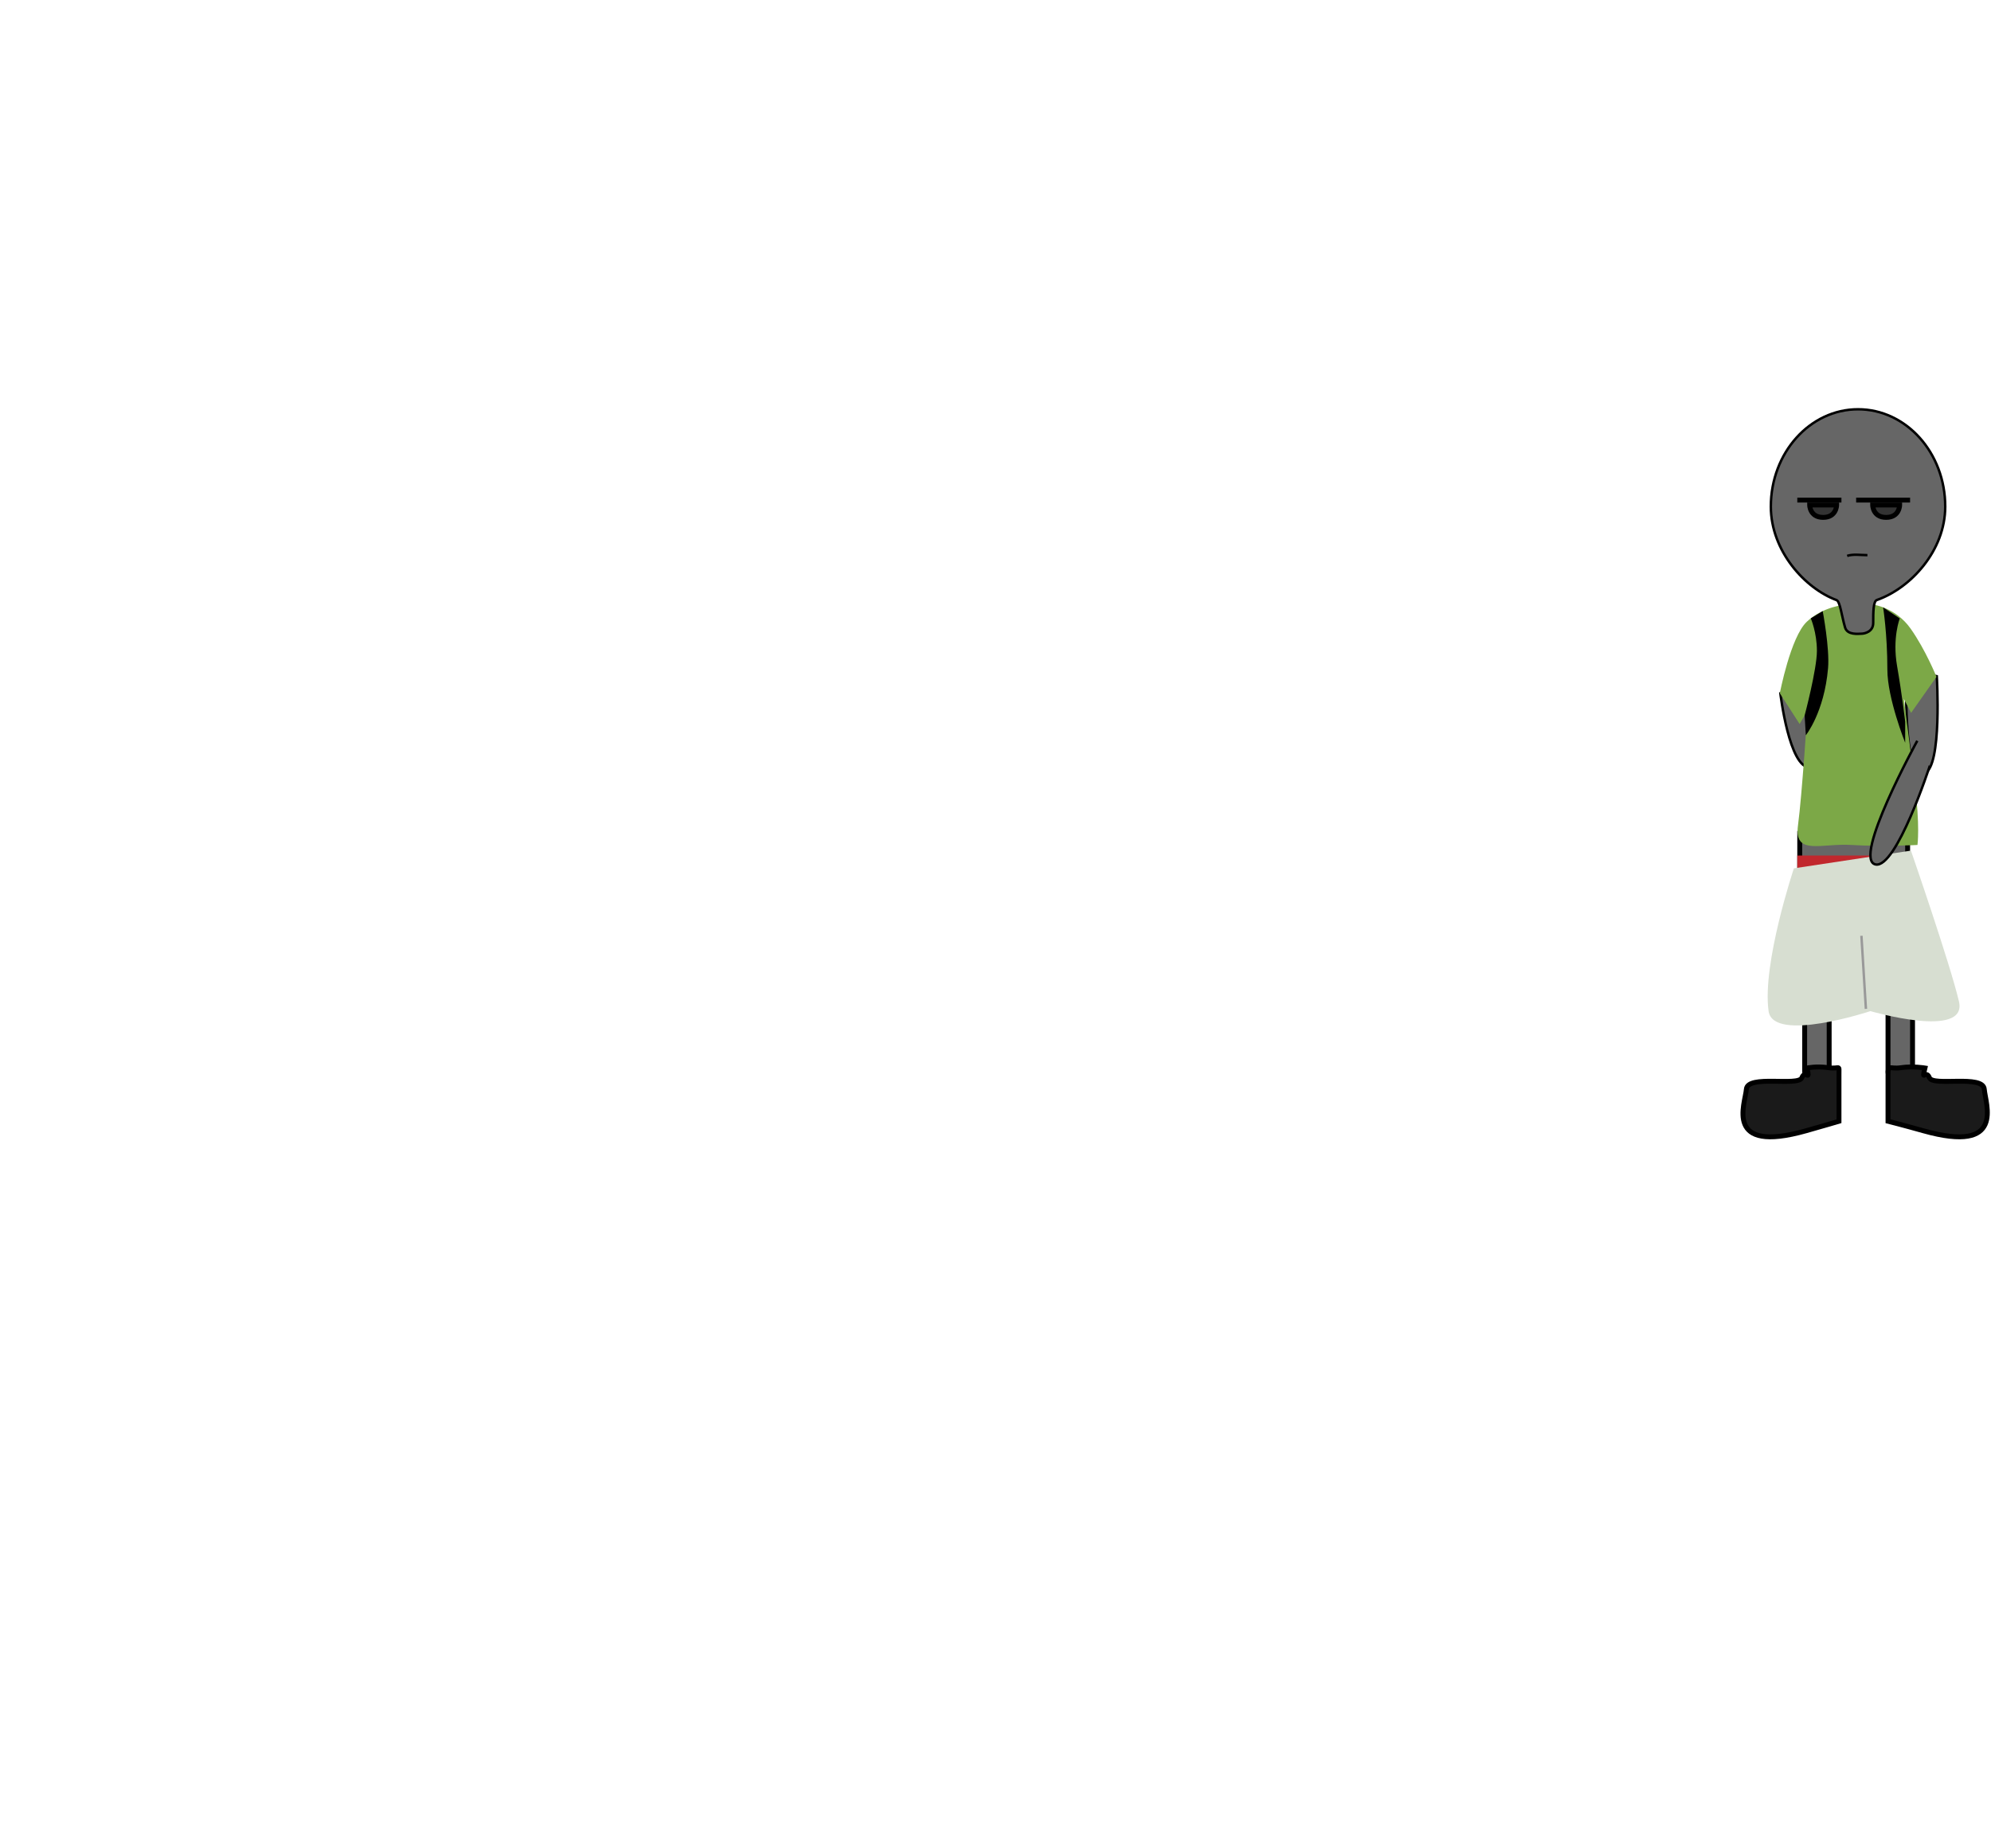 <?xml version="1.0" encoding="utf-8"?>
<!-- Generator: Adobe Illustrator 16.0.0, SVG Export Plug-In . SVG Version: 6.00 Build 0)  -->
<!DOCTYPE svg PUBLIC "-//W3C//DTD SVG 1.0//EN" "http://www.w3.org/TR/2001/REC-SVG-20010904/DTD/svg10.dtd">
<svg version="1.0" id="Layer_1" xmlns="http://www.w3.org/2000/svg" xmlns:xlink="http://www.w3.org/1999/xlink" x="0px" y="0px"
	 width="406px" height="377px" viewBox="0 0 406 377" enable-background="new 0 0 406 377" xml:space="preserve">
<path fill="#666666" stroke="#000000" stroke-miterlimit="10" d="M373,218.5c0,1.381-1.119,2.5-2.5,2.5l0,0
	c-1.381,0-2.5-1.119-2.5-2.5v-14c0-1.381,1.119-2.5,2.5-2.5l0,0c1.381,0,2.5,1.119,2.5,2.5V218.5z"/>
<path fill="#666666" stroke="#000000" stroke-miterlimit="10" d="M390,218.5c0,1.381-1.119,2.5-2.5,2.5l0,0
	c-1.381,0-2.5-1.119-2.5-2.5v-14c0-1.381,1.119-2.5,2.5-2.5l0,0c1.381,0,2.5,1.119,2.5,2.5V218.5z"/>
<path fill="#666666" stroke="#000000" stroke-width="0.5" stroke-miterlimit="10" d="M369.706,138.236c0,0,4.827,18.15-0.616,18.315
	c-4.248,0.129-6.045-15.148-6.045-15.148L369.706,138.236"/>
<path fill="#666666" stroke="#000000" stroke-width="0.5" stroke-miterlimit="10" d="M388.781,136.588
	c0,0-0.944,22.848,3.679,21.119c3.606-1.348,2.488-19.78,2.488-19.78L388.781,136.588"/>
<path fill="#1A1A1A" stroke="#000000" stroke-miterlimit="10" d="M368.463,217.834c0,0,1.967-0.426,4.396-0.061
	c2.43,0.363,2.141-0.857,2.141,1.571s0,9.353,0,9.353s-2.492,0.752-6.721,1.943c-16.805,4.736-12.405-5.442-12.163-8.479
	c0.243-3.037,10.579-0.51,11.308-2.332C368.152,218.009,369.211,220.87,368.463,217.834z"/>
<path fill="#1A1A1A" stroke="#000000" stroke-miterlimit="10" d="M392.533,217.834c0,0-2.465-0.426-4.895-0.061
	c-2.43,0.363-2.639-0.857-2.639,1.571s0,9.353,0,9.353s2.99,0.752,7.218,1.943c16.806,4.736,12.655-5.442,12.412-8.479
	c-0.243-3.037-10.454-0.51-11.183-2.332C392.718,218.009,391.784,220.87,392.533,217.834z"/>
<rect x="367" y="170" fill="#666666" stroke="#000000" stroke-miterlimit="10" width="22" height="17"/>
<rect x="366.5" y="174.5" fill="#C1272D" width="17" height="4"/>
<path fill="#D7DED1" d="M365.807,177.112c0,0-6.512,19.455-5.162,29.123c0.918,6.578,20.765,0,20.765,0l-1.069-17.439l1.069,17.439
	c0,0,19.888,5.812,18.052-1.988c-1.836-7.802-9.791-30.747-9.791-30.747L365.807,177.112"/>
<line fill="none" stroke="#999999" stroke-width="0.5" stroke-miterlimit="10" x1="380.492" y1="205.775" x2="379.577" y2="190.869"/>
<path fill="#7CA847" d="M382.007,123.326c0,0,4.569,0.589,7.614,4.909c3.045,4.319,5.261,9.817,5.261,9.817l-5.179,7.352
	l-1.467-2.835c0,0,1.109,8.64,2.215,17.279c1.108,8.639,0.555,12.496,0.555,12.496s-7.197,0.392-13.428,0
	c-6.23-0.393-11.768,2.258-10.938-3.976s1.938-23.442,1.938-23.442l-1.605,2.749l-4.034-6.271c0,0,2.18-11.449,5.502-14.591
	c3.322-3.142,7.891-3.486,7.891-3.486s-0.971,4.32,2.768,4.713S382.007,123.326,382.007,123.326z"/>
<path fill="#666666" stroke="#000000" stroke-width="0.5" stroke-miterlimit="10" d="M390.965,151.099
	c0,0-13.319,24.207-8.51,25.219c4.249,0.894,11.077-20.148,11.077-20.148"/>
<path fill="#666666" stroke="#000000" stroke-width="0.5" stroke-miterlimit="10" d="M396.668,103.326
	c0,9.034-7.091,16.657-13.951,19.06c-0.731,0.256-0.734,2.508-0.734,4.688c0,1.76-1.725,2.181-2.41,2.181
	c-0.572,0-2.852,0.333-3.326-1.263c-0.693-2.332-1.016-5.319-1.745-5.59c-6.433-2.385-13.397-10.022-13.397-19.075
	c0-10.962,7.961-19.848,17.781-19.848C388.707,83.478,396.668,92.364,396.668,103.326z"/>
<path fill="none" stroke="#000000" stroke-width="0.5" stroke-miterlimit="10" d="M376.668,113.383
	c1.183-0.417,2.842-0.153,4.131-0.153"/>
<path fill="#333333" stroke="#000000" stroke-miterlimit="10" d="M374.525,103h-5.506c0,0-0.001,2.53,2.753,2.53
	S374.525,103,374.525,103z"/>
<path fill="#333333" stroke="#000000" stroke-miterlimit="10" d="M387.375,103h-5.507c0,0-0.001,2.53,2.753,2.53
	S387.375,103,387.375,103z"/>
<line fill="#333333" stroke="#000000" stroke-miterlimit="10" x1="366.5" y1="102" x2="375.5" y2="102"/>
<line fill="#333333" stroke="#000000" stroke-miterlimit="10" x1="378.5" y1="102" x2="389.5" y2="102"/>
<path d="M387.398,126.14c0,0-1.55,3.96-0.55,9.71s1.651,11.344,1.651,11.344v4.306c0,0-3.632-9.061-3.632-14.912
	c0-7.306-0.868-12.706-0.868-12.706L387.398,126.14z"/>
<path d="M368,145.917c0,0,2.5-9.417,2.5-13.167s-1.25-6.625-1.25-6.625l2.43-1.482c0,0,1.442,7.551,1.093,11.637
	c-0.772,9.025-4.537,13.702-4.537,13.702L368,145.917z"/>
</svg>
